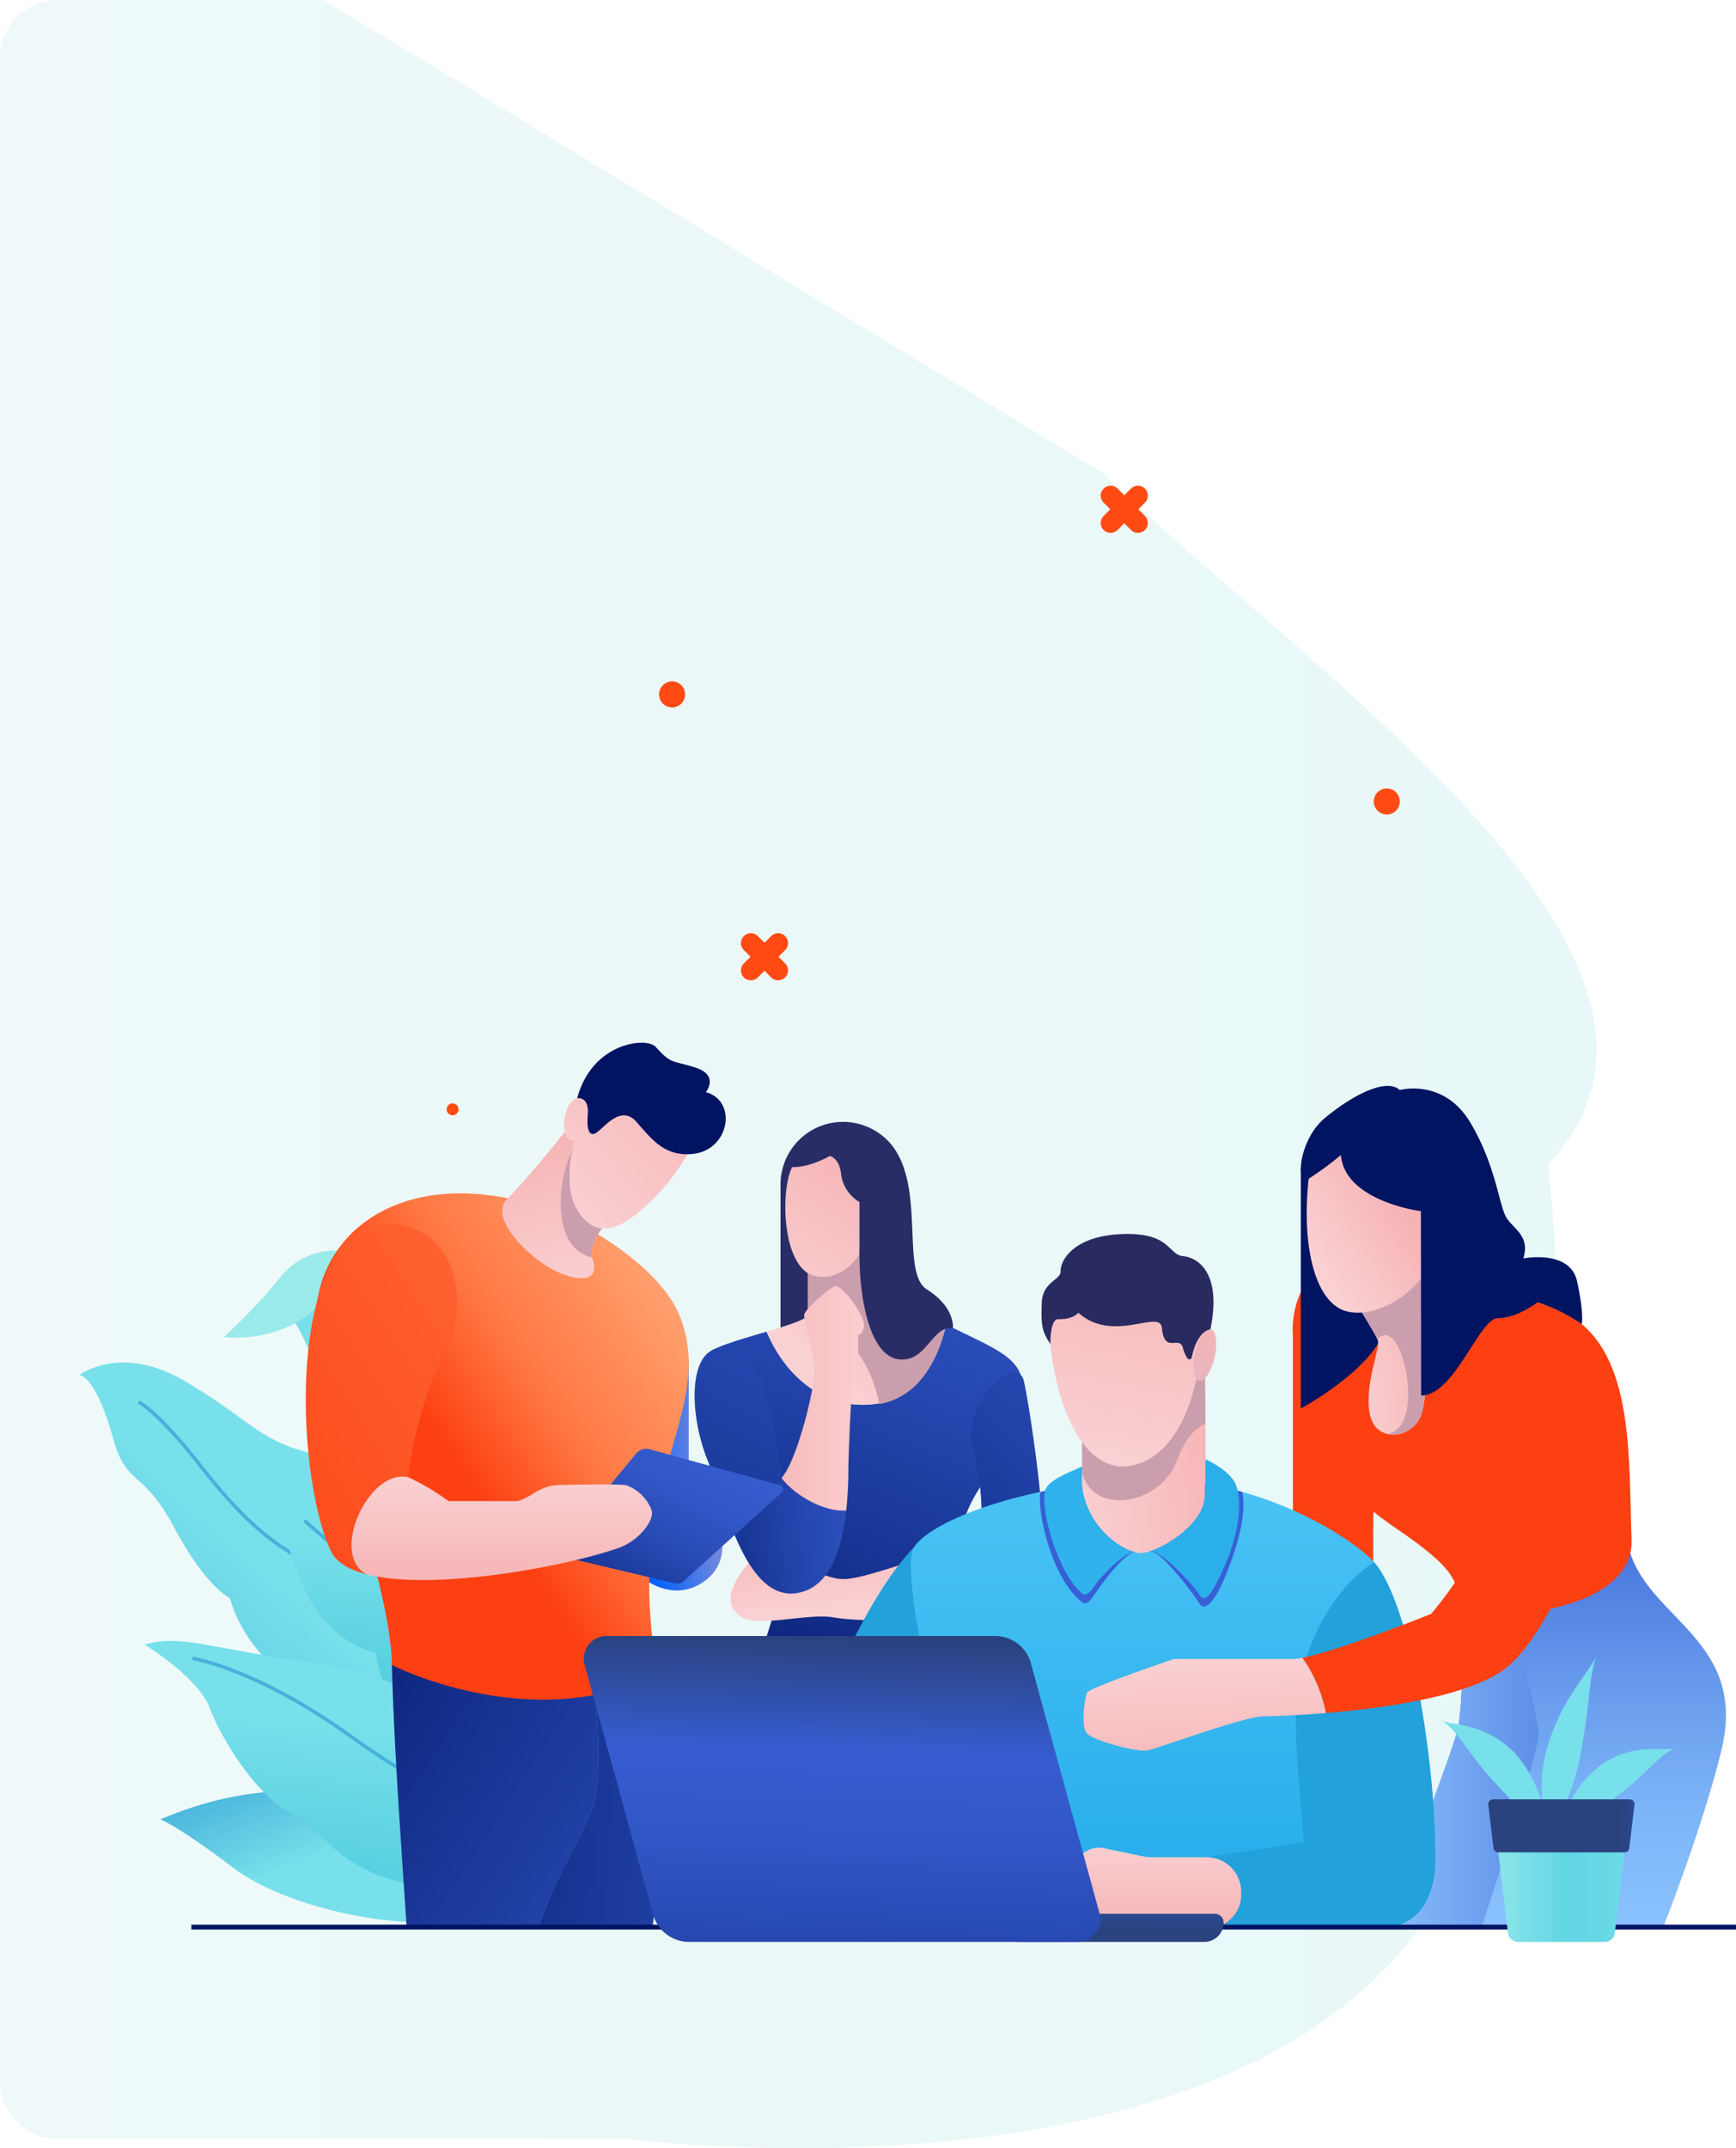 <svg xmlns="http://www.w3.org/2000/svg" xmlns:xlink="http://www.w3.org/1999/xlink" width="354.955" height="439.051" viewBox="0 0 354.955 439.051">
  <defs>
    <linearGradient id="linear-gradient" y1="0.5" x2="1" y2="0.5" gradientUnits="objectBoundingBox">
      <stop offset="0" stop-color="#e7f7f7"/>
      <stop offset="1" stop-color="#eff9f9"/>
    </linearGradient>
    <linearGradient id="linear-gradient-2" x1="-0.637" y1="0.7" x2="-0.292" y2="1.094" gradientUnits="objectBoundingBox">
      <stop offset="0" stop-color="#46b1dc"/>
      <stop offset="1" stop-color="#78e0ea"/>
    </linearGradient>
    <linearGradient id="linear-gradient-3" x1="-0.728" y1="0.777" x2="-0.151" y2="0.018" xlink:href="#linear-gradient-2"/>
    <linearGradient id="linear-gradient-4" x1="-1.989" y1="0.769" x2="-1.864" y2="0.04" gradientUnits="objectBoundingBox">
      <stop offset="0" stop-color="#46c7dc"/>
      <stop offset="1" stop-color="#78e0ea"/>
    </linearGradient>
    <linearGradient id="linear-gradient-5" x1="-2.024" y1="0.713" x2="-1.827" y2="0.226" gradientUnits="objectBoundingBox">
      <stop offset="0" stop-color="#54cee0"/>
      <stop offset="1" stop-color="#9aeaea"/>
    </linearGradient>
    <linearGradient id="linear-gradient-6" x1="-1.176" y1="0.809" x2="-1.136" y2="0.114" xlink:href="#linear-gradient-4"/>
    <linearGradient id="linear-gradient-7" x1="-0.773" y1="0.922" x2="-0.643" y2="0.127" xlink:href="#linear-gradient-4"/>
    <linearGradient id="linear-gradient-8" x1="0.725" y1="-0.581" x2="0.361" y2="1.043" gradientUnits="objectBoundingBox">
      <stop offset="0.08" stop-color="#385fd4"/>
      <stop offset="0.212" stop-color="#3257c8"/>
      <stop offset="0.446" stop-color="#2344ab"/>
      <stop offset="0.751" stop-color="#0c247b"/>
      <stop offset="0.898" stop-color="#001462"/>
    </linearGradient>
    <linearGradient id="linear-gradient-9" x1="0.82" y1="0.205" x2="0.293" y2="0.736" gradientUnits="objectBoundingBox">
      <stop offset="0" stop-color="#f6b3b5"/>
      <stop offset="1" stop-color="#fad1d3"/>
    </linearGradient>
    <linearGradient id="linear-gradient-10" x1="0.366" y1="-0.117" x2="0.567" y2="0.831" xlink:href="#linear-gradient-9"/>
    <linearGradient id="linear-gradient-11" x1="1.32" y1="-1.661" x2="-0.244" y2="2.59" gradientUnits="objectBoundingBox">
      <stop offset="0" stop-color="#385fd4"/>
      <stop offset="0.16" stop-color="#3257c8"/>
      <stop offset="0.443" stop-color="#2344ab"/>
      <stop offset="0.813" stop-color="#0c247b"/>
      <stop offset="0.991" stop-color="#001462"/>
    </linearGradient>
    <linearGradient id="linear-gradient-12" x1="0.024" y1="-1.963" x2="0.817" y2="2.263" xlink:href="#linear-gradient-11"/>
    <linearGradient id="linear-gradient-13" x1="0.78" y1="-0.114" x2="0.167" y2="1.33" xlink:href="#linear-gradient-9"/>
    <linearGradient id="linear-gradient-14" x1="1.058" y1="-1.914" x2="-0.051" y2="2.919" xlink:href="#linear-gradient-11"/>
    <linearGradient id="linear-gradient-15" x1="1.837" y1="0.278" x2="-1.16" y2="0.756" xlink:href="#linear-gradient-11"/>
    <linearGradient id="linear-gradient-16" x1="-0.374" y1="0.5" x2="1.105" y2="0.5" xlink:href="#linear-gradient-9"/>
    <linearGradient id="linear-gradient-17" x1="0.493" y1="1.236" x2="0.514" y2="-0.278" gradientUnits="objectBoundingBox">
      <stop offset="0" stop-color="#001462"/>
      <stop offset="0.069" stop-color="#071e71"/>
      <stop offset="0.252" stop-color="#183594"/>
      <stop offset="0.437" stop-color="#2647b0"/>
      <stop offset="0.623" stop-color="#3054c4"/>
      <stop offset="0.81" stop-color="#365cd0"/>
      <stop offset="1" stop-color="#385fd4"/>
    </linearGradient>
    <linearGradient id="linear-gradient-18" x1="1.773" y1="0.5" x2="-0.088" y2="0.5" gradientUnits="objectBoundingBox">
      <stop offset="0" stop-color="#385fd4"/>
      <stop offset="0.174" stop-color="#416ad8"/>
      <stop offset="0.48" stop-color="#5987e5"/>
      <stop offset="0.88" stop-color="#80b7f8"/>
      <stop offset="0.991" stop-color="#8cc6ff"/>
    </linearGradient>
    <linearGradient id="linear-gradient-19" x1="0.5" y1="-0.19" x2="0.5" y2="1.216" gradientUnits="objectBoundingBox">
      <stop offset="0" stop-color="#385fd4"/>
      <stop offset="0.17" stop-color="#4f7ce0"/>
      <stop offset="0.397" stop-color="#699ced"/>
      <stop offset="0.616" stop-color="#7cb3f7"/>
      <stop offset="0.822" stop-color="#88c1fd"/>
      <stop offset="1" stop-color="#8cc6ff"/>
    </linearGradient>
    <linearGradient id="linear-gradient-20" x1="1.087" y1="0.417" x2="-0.153" y2="0.767" gradientUnits="objectBoundingBox">
      <stop offset="0" stop-color="#f6b3b5"/>
      <stop offset="0.991" stop-color="#fad1d3"/>
    </linearGradient>
    <linearGradient id="linear-gradient-21" x1="0.561" y1="0.433" x2="0.105" y2="0.79" xlink:href="#linear-gradient-20"/>
    <linearGradient id="linear-gradient-22" x1="0.5" y1="-1.142" x2="0.5" y2="1.465" gradientUnits="objectBoundingBox">
      <stop offset="0" stop-color="#8cc6ff"/>
      <stop offset="0.174" stop-color="#63d4fd"/>
      <stop offset="1" stop-color="#15a1e5"/>
    </linearGradient>
    <linearGradient id="linear-gradient-23" x1="1.154" y1="0.34" x2="-0.141" y2="0.687" xlink:href="#linear-gradient-20"/>
    <linearGradient id="linear-gradient-24" x1="0.567" y1="-0.104" x2="0.42" y2="0.968" xlink:href="#linear-gradient-20"/>
    <linearGradient id="linear-gradient-25" x1="-3.555" y1="6.748" x2="0.835" y2="-0.016" gradientUnits="objectBoundingBox">
      <stop offset="0" stop-color="#8cc6ff"/>
      <stop offset="1" stop-color="#f6b3b5"/>
    </linearGradient>
    <linearGradient id="linear-gradient-26" x1="0.5" y1="1.073" x2="0.5" y2="-0.165" xlink:href="#linear-gradient-20"/>
    <linearGradient id="linear-gradient-27" x1="0.6" y1="1.4" x2="0.415" y2="-0.007" xlink:href="#linear-gradient-20"/>
    <linearGradient id="linear-gradient-28" x1="2.266" y1="0.145" x2="0.035" y2="0.647" gradientUnits="objectBoundingBox">
      <stop offset="0" stop-color="#8cc6ff"/>
      <stop offset="0.006" stop-color="#97c4f7"/>
      <stop offset="0.016" stop-color="#b4bee2"/>
      <stop offset="0.029" stop-color="#e4b6c1"/>
      <stop offset="0.033" stop-color="#f6b3b5"/>
      <stop offset="0.991" stop-color="#0060ff"/>
    </linearGradient>
    <linearGradient id="linear-gradient-29" x1="2.889" y1="0.358" x2="-0.099" y2="0.57" xlink:href="#linear-gradient-28"/>
    <linearGradient id="linear-gradient-30" x1="-2.302" y1="0.233" x2="4.871" y2="0.924" gradientUnits="objectBoundingBox">
      <stop offset="0.105" stop-color="#001462"/>
      <stop offset="0.297" stop-color="#132e89"/>
      <stop offset="0.49" stop-color="#2343aa"/>
      <stop offset="0.675" stop-color="#2e52c1"/>
      <stop offset="0.849" stop-color="#355bcf"/>
      <stop offset="1" stop-color="#385fd4"/>
    </linearGradient>
    <linearGradient id="linear-gradient-31" x1="-2.16" y1="0.268" x2="5.982" y2="0.959" xlink:href="#linear-gradient-30"/>
    <linearGradient id="linear-gradient-32" x1="-0.999" y1="-0.736" x2="2.936" y2="2.477" xlink:href="#linear-gradient-30"/>
    <linearGradient id="linear-gradient-33" x1="1.493" y1="-0.435" x2="0.155" y2="0.849" gradientUnits="objectBoundingBox">
      <stop offset="0" stop-color="#f6b3b5"/>
      <stop offset="0.088" stop-color="#eaafb8"/>
      <stop offset="0.243" stop-color="#cda5c1"/>
      <stop offset="0.448" stop-color="#ffa473"/>
      <stop offset="0.655" stop-color="#ff7843"/>
      <stop offset="0.788" stop-color="#fd4012"/>
      <stop offset="0.926" stop-color="#fd4012"/>
      <stop offset="1" stop-color="#fd4012"/>
    </linearGradient>
    <linearGradient id="linear-gradient-34" x1="0.414" y1="0.064" x2="0.577" y2="1.038" xlink:href="#linear-gradient-9"/>
    <linearGradient id="linear-gradient-35" x1="1.006" y1="-0.155" x2="-0.018" y2="0.867" xlink:href="#linear-gradient-9"/>
    <linearGradient id="linear-gradient-36" x1="2.22" y1="-2.095" x2="-0.329" y2="1.451" gradientUnits="objectBoundingBox">
      <stop offset="0" stop-color="#f6b3b5"/>
      <stop offset="0.088" stop-color="#ff8653"/>
      <stop offset="1" stop-color="#fd4012"/>
    </linearGradient>
    <linearGradient id="linear-gradient-37" x1="-0.163" y1="1.197" x2="1.109" y2="-0.229" gradientUnits="objectBoundingBox">
      <stop offset="0" stop-color="#001462"/>
      <stop offset="0.118" stop-color="#0e277f"/>
      <stop offset="0.267" stop-color="#1d3b9e"/>
      <stop offset="0.424" stop-color="#294bb5"/>
      <stop offset="0.591" stop-color="#3156c6"/>
      <stop offset="0.773" stop-color="#365cd0"/>
      <stop offset="1" stop-color="#385fd4"/>
    </linearGradient>
    <linearGradient id="linear-gradient-38" x1="0.5" y1="0.963" x2="0.5" y2="0.053" xlink:href="#linear-gradient-9"/>
    <linearGradient id="linear-gradient-39" x1="0.49" y1="0.576" x2="0.645" y2="-2.904" gradientUnits="objectBoundingBox">
      <stop offset="0" stop-color="#2a427e"/>
      <stop offset="0.773" stop-color="#2d5fdd"/>
      <stop offset="1" stop-color="#385fd4"/>
    </linearGradient>
    <linearGradient id="linear-gradient-40" x1="-13.998" y1="0.933" x2="-13.92" y2="-0.689" gradientUnits="objectBoundingBox">
      <stop offset="0" stop-color="#001462"/>
      <stop offset="0.118" stop-color="#0e277f"/>
      <stop offset="0.267" stop-color="#1d3b9e"/>
      <stop offset="0.325" stop-color="#2241a6"/>
      <stop offset="0.379" stop-color="#2646ae"/>
      <stop offset="0.424" stop-color="#294bb5"/>
      <stop offset="0.591" stop-color="#3156c6"/>
      <stop offset="0.773" stop-color="#365cd0"/>
      <stop offset="1" stop-color="#2a427e"/>
    </linearGradient>
    <linearGradient id="linear-gradient-41" x1="1.778" y1="0.5" x2="-0.958" y2="0.5" gradientUnits="objectBoundingBox">
      <stop offset="0" stop-color="#47c8dc"/>
      <stop offset="0.089" stop-color="#78e0ea"/>
      <stop offset="0.245" stop-color="#70dce8"/>
      <stop offset="0.451" stop-color="#61d5e4"/>
      <stop offset="0.699" stop-color="#9aeaea"/>
      <stop offset="0.979" stop-color="#78e0ea"/>
      <stop offset="1" stop-color="#78e0ea"/>
    </linearGradient>
    <linearGradient id="linear-gradient-42" x1="2.139" y1="0.5" x2="-0.597" y2="0.5" gradientUnits="objectBoundingBox">
      <stop offset="0" stop-color="#2a427e"/>
      <stop offset="0.089" stop-color="#2a427e"/>
      <stop offset="0.245" stop-color="#286df2"/>
      <stop offset="0.451" stop-color="#2a427e"/>
      <stop offset="0.699" stop-color="#2a427e"/>
      <stop offset="0.979" stop-color="#2a427e"/>
      <stop offset="1" stop-color="#89e4e9"/>
    </linearGradient>
  </defs>
  <g id="Group_9685" data-name="Group 9685" transform="translate(-127 -112.656)">
    <g id="Group_9684" data-name="Group 9684">
      <g id="Group_9683" data-name="Group 9683">
        <path id="Path_9001" data-name="Path 9001" d="M326.436,13.8V427.174a11.775,11.775,0,0,1-11.667,11.877H260.231L100.979,342.4C59.707,301.935-29.812,243.03,9.948,201.016c0,0-14.476-113.917,32.624-163.689s155.776-35.4,155.776-35.4H314.769A11.782,11.782,0,0,1,326.436,13.8Z" transform="translate(453.436 551.707) rotate(-180)" fill="url(#linear-gradient)"/>
        <path id="Path_13" data-name="Path 13" d="M469.58,353.983s-13.359-2.761-32.233,5.31c0,0,3.608,1.324,14.914,9.922s40.772,15.937,61.219,7.4V356.648Z" transform="translate(-277.545 125.206)" fill="url(#linear-gradient-2)"/>
        <path id="Path_14" data-name="Path 14" d="M467.367,339.324s-11.186-6.614-14.552-18.521c0,0-4.932-2.286-11.306-14.313s-9.794-8.438-12.509-18.162c-3.728-13.35-6.975-13.109-6.975-13.109s8.419-6.5,21.528,1.2,15.171,12.116,25.5,14.673a42.194,42.194,0,0,1,19.6,10.7v45.9Z" transform="translate(-278.821 118.474)" fill="url(#linear-gradient-3)"/>
        <path id="Path_15" data-name="Path 15" d="M489.656,328.257a.361.361,0,0,0,.266-.6c-.079-.087-7.988-8.649-16.833-12.713-8.783-4.036-15.128-6.951-26.928-22.025-8.5-10.864-12.349-12.887-12.509-12.969a.361.361,0,0,0-.327.643c.039.02,3.9,2.082,12.269,12.77,11.907,15.211,18.319,18.157,27.195,22.236,8.711,4,16.525,12.459,16.6,12.545A.362.362,0,0,0,489.656,328.257Z" transform="translate(-277.896 119.078)" fill="#46b1dc"/>
        <path id="Path_16" data-name="Path 16" d="M476.484,307.866a48.234,48.234,0,0,1-1.985-15.155,16.838,16.838,0,0,1-7.225-13.77c-.172-9.5-8.11-17.982-8.11-17.982s3.608-11.632,17.32-8.7,8.81,11.95,16.041,18.625,11.563,12.268,14.268,29.767C506.793,300.65,511.664,336.912,476.484,307.866Z" transform="translate(-275.729 116.737)" fill="url(#linear-gradient-4)"/>
        <path id="Path_17" data-name="Path 17" d="M481.72,253.688s-3.246-3.531-11.184,6.933-21.2,8.569-21.2,8.569a117.909,117.909,0,0,0,11.456-12.113C466.3,250.29,474.051,250.456,481.72,253.688Z" transform="translate(-276.547 116.715)" fill="url(#linear-gradient-5)"/>
        <path id="Path_18" data-name="Path 18" d="M498.481,313.827a.361.361,0,0,0,.361-.346c.007-.183.118-4.556-5.879-10.553-5.9-5.9-7.473-11.35-10.618-22.216a52.607,52.607,0,0,0-9.391-18.061.36.36,0,1,0-.544.473,51.891,51.891,0,0,1,9.241,17.788c3.178,10.985,4.774,16.5,10.8,22.526,5.747,5.747,5.669,9.972,5.668,10.014a.362.362,0,0,0,.348.374Z" transform="translate(-274.634 117.631)" fill="#46b1dc"/>
        <path id="Path_19" data-name="Path 19" d="M509.373,322.9s-3.428-9.742-11.006-12.449c0,0-7.4-11.546-18.763-10.463a54.059,54.059,0,0,0-31.932-5.052s13.17,6.676,15.876,16.057,8.48,17.139,16.958,19.124c0,0,3.068,17.86,11.727,23.814h21.829Z" transform="translate(-276.686 120.281)" fill="url(#linear-gradient-6)"/>
        <path id="Path_20" data-name="Path 20" d="M503.887,344.191a.355.355,0,0,0,.105-.016.36.36,0,0,0,.24-.45c-3.809-12.547-12.023-23.157-22.538-29.11a94.369,94.369,0,0,1-16.646-12.18.361.361,0,0,0-.5.521,95.078,95.078,0,0,0,16.79,12.287c10.355,5.861,18.448,16.319,22.2,28.691A.36.36,0,0,0,503.887,344.191Z" transform="translate(-275.29 120.945)" fill="#46b1dc"/>
        <path id="Path_21" data-name="Path 21" d="M502.9,348.843s-8.48-15.695-32.293-18.943-28.505-6.133-36.262-3.969c0,0,11,6.675,13.35,12.989s11.006,20.928,20.026,22.913a32.489,32.489,0,0,0,26.865,13.46s6.691,6.566,30.685,3.5V351.55Z" transform="translate(-277.795 122.846)" fill="url(#linear-gradient-7)"/>
        <path id="Path_22" data-name="Path 22" d="M514.424,371.684a.36.36,0,0,0,.272-.6c-5.217-5.977-11.6-9.823-19.689-14.691-5.588-3.365-11.921-7.178-19.522-12.607-18.8-13.426-31.6-15.559-31.726-15.578a.369.369,0,0,0-.413.3.362.362,0,0,0,.3.413c.126.019,12.778,2.138,31.417,15.452,7.624,5.445,13.97,9.267,19.571,12.638,8.344,5.024,14.374,8.655,19.517,14.548A.358.358,0,0,0,514.424,371.684Z" transform="translate(-277.046 123.098)" fill="#46b1dc"/>
        <path id="Path_8" data-name="Path 8" d="M312.46,372.608c1.777,7.506,4.389,15.932,7.1,23.881h44.972c1.013-3.268,2.021-6.779,2.978-10.505,5.526-21.518-.29-40.13-5.525-48.563s-9.742-18.466-1.758-30.765,8.737-21.869,8.737-21.869c-1.163-4.652-4.8-6.252-14.239-10.758,0,0-.563-.187-1.439-.484-2,8.121-6.219,14.578-13.693,15.894-9.739,1.716-18.53-4.225-22.976-14.654-4.288,1.266-9.062,2.615-11.337,3.9,0,0,11.922,25.881,14.2,40.515S307.024,349.635,312.46,372.608Z" transform="translate(-32.88 110.036)" fill="url(#linear-gradient-8)"/>
        <path id="Path_9" data-name="Path 9" d="M338.723,290.709c7.474-1.316,11.694-7.773,13.693-15.894-3.128-1.058-10.485-3.584-12.53-4.607-2.617-1.309-1.89-11.922-1.89-11.922l-13.82,3.943v10.306c0,.966-3.948,2.2-8.43,3.521C320.193,286.485,328.983,292.424,338.723,290.709Z" transform="translate(-32.009 108.766)" fill="url(#linear-gradient-9)"/>
        <path id="Path_10" data-name="Path 10" d="M337.348,258.444l-13.819,3.944v8.758a28.173,28.173,0,0,1,14.617,19.706c7.428-1.345,11.629-7.785,13.622-15.879-3.128-1.058-10.485-3.584-12.53-4.607C336.621,269.058,337.348,258.444,337.348,258.444Z" transform="translate(-31.361 108.779)" fill="#cb9eae"/>
        <path id="Path_11" data-name="Path 11" d="M347.086,317.8c-6.167,1.886-11.987,3.959-15.067,3.959-6.107,0-15.122-8.578-19.386-3.333s-4.9,8.714-1.559,11.039,13.965-.872,19.054.145c2.27.455,10.018.849,18.247.723C349.077,327.061,348.975,321.082,347.086,317.8Z" transform="translate(-32.575 113.63)" fill="url(#linear-gradient-10)"/>
        <path id="Path_12" data-name="Path 12" d="M365.12,284.048c-1.433-5.734-13.232,4.8-10.323,14.394,2.494,8.229,1.587,19.286,1.587,19.286l11.551,11.685C371.859,324.614,366.283,288.7,365.12,284.048Z" transform="translate(-28.797 110.774)" fill="url(#linear-gradient-11)"/>
        <path id="Path_13-2" data-name="Path 13" d="M361.075,315.075c-4.466-.653-10.862,1.02-16.92,2.874,1.889,3.282,1.991,9.262,1.29,12.533,10.21-.157,21.163-1.119,23.336-3.775C368.781,326.707,374.015,316.964,361.075,315.075Z" transform="translate(-29.644 113.48)" fill="url(#linear-gradient-12)"/>
        <path id="Path_14-2" data-name="Path 14" d="M320.691,243.808c-2.425,4.718-2.156,20.755,4.582,22.238,5.886,1.294,9.165-4.448,9.165-4.448V250.961a7.779,7.779,0,0,1-3.774-5.805c-.363-3.259-2.291-3.6-2.291-3.6S324.33,243.944,320.691,243.808Z" transform="translate(-31.713 107.373)" fill="url(#linear-gradient-13)"/>
        <path id="Path_15-2" data-name="Path 15" d="M311.639,318.862c-3.042-6.126-5.063-13.848-6.845-18.207-3.361-8.224-3.908-19.691.745-22.308,8.578-4.394,12.214,10.713,12.794,15.1s1.745,14.632,4.944,18.3Z" transform="translate(-33.139 110.37)" fill="url(#linear-gradient-14)"/>
        <path id="Path_16-2" data-name="Path 16" d="M348.305,269.353c-5.815-3.634.666-23.681-9.085-31.393a12.791,12.791,0,0,0-20.835,10.417V277.12c3.175-.992,5.572-1.905,5.572-2.658v-8.443c-5.352-3.407-5.463-17.257-3.19-21.677,3.639.135,7.682-2.257,7.682-2.257s1.928.346,2.291,3.6a7.779,7.779,0,0,0,3.774,5.805v10.637c0,9.987,2.4,20.909,8.1,21.514s6.662-6.9,11.023-6.42C353.635,277.226,354.119,272.986,348.305,269.353Z" transform="translate(-31.789 106.839)" fill="#2a2d65"/>
        <path id="Path_17-2" data-name="Path 17" d="M319.227,302.308c-3.176,4.342-8.15,8.135-8.316,14.5,2.7,5.434,6.2,9.608,11.057,9.062,7.154-.806,9.628-9.223,10.474-16.927C327.664,309.308,321.578,305.526,319.227,302.308Z" transform="translate(-32.411 112.43)" fill="url(#linear-gradient-15)"/>
        <path id="Path_18-2" data-name="Path 18" d="M329.388,266.14c-1.364.621-6.2,4.836-6.2,5.89s2.17,8.99,2.17,11.408-2.216,12.953-5.126,19.187a16.237,16.237,0,0,1-1.644,2.7c2.351,3.218,8.437,7,13.214,6.633a84.085,84.085,0,0,0,.431-9.1s.489-17.623,1.288-18.875c.729-1.144.724-3.029.724-4.635v-3.266s1.11-.07,1.174-1.979c0-.056,0-.115,0-.176C335.422,271.845,330.752,265.521,329.388,266.14Z" transform="translate(-31.772 109.416)" fill="url(#linear-gradient-16)"/>
        <path id="Path_19-2" data-name="Path 19" d="M436.6,273.335v51.441s17.168.523,16.644,0,0-23.9,0-23.9Z" transform="translate(-45.244 110.019)" fill="#fd4012"/>
        <path id="Path_20-2" data-name="Path 20" d="M468.9,326.141c1.419,9.628.531,20.6,0,24.743s-12.739,41.189-12.739,41.189h29.761l8.195-39.245-10.876-29.981Z" transform="translate(-43.616 114.14)" fill="url(#linear-gradient-17)"/>
        <path id="Path_21-2" data-name="Path 21" d="M469.084,326.141c1.419,9.628.531,20.6,0,24.743s-15.173,41.5-15.173,41.5h32.195l8.195-39.557-10.876-29.981Z" transform="translate(-43.803 114.14)" fill="url(#linear-gradient-18)"/>
        <path id="Path_22-2" data-name="Path 22" d="M502.629,316.464c4.384,13.742,24.031,18.185,18.61,40.381-3.911,16.022-11.893,36.072-11.893,36.072H472.2s11.649-34.93,11.649-39.557-7.314-28.4-7.314-28.4Z" transform="translate(-42.281 113.608)" fill="url(#linear-gradient-19)"/>
        <path id="Path_23" data-name="Path 23" d="M442.608,262.593c-4.384,2.09-8.389,11.4-4.384,20.132s4.575,7.175,6.093,14.033.923,10.657,13.471,19.2,12.169,10.826,12.739,15.195,35.9,3.419,35.326-12.915.331-35.2-10.186-44.092S442.608,262.593,442.608,262.593Z" transform="translate(-45.246 109.125)" fill="#fd4012"/>
        <path id="Path_24" data-name="Path 24" d="M438.1,243.922V292.95s17.8-9.551,17.642-18.9-8.048-30.132-8.048-30.132Z" transform="translate(-45.12 107.57)" fill="#001462"/>
        <path id="Path_25" data-name="Path 25" d="M449.638,271.873s2.37,3.837,3.174,5.486-2.763,8.94-1.587,15.189,8.908,5.184,10.635,0c.521-1.562,1.9-12.649,1.9-12.649V261.564Z" transform="translate(-44.159 109.039)" fill="url(#linear-gradient-20)"/>
        <path id="Path_26" data-name="Path 26" d="M452.812,277.359c5-5.6,10.179,18.125,1.98,19.328.019.005.04.007.06.012l1.174.13a6.267,6.267,0,0,0,5.834-4.281c.521-1.562,1.9-12.649,1.9-12.649V261.564l-14.126,10.309S452.008,275.71,452.812,277.359Z" transform="translate(-44.159 109.039)" fill="#cb9eae"/>
        <path id="Path_27" data-name="Path 27" d="M440.082,243.663c-2.433,15.084.243,28.988,7.516,30.636s17.7-6.308,17.7-13.325,7.031-25.3-.969-29.475S441.632,234.051,440.082,243.663Z" transform="translate(-45.027 106.431)" fill="url(#linear-gradient-21)"/>
        <path id="Path_28" data-name="Path 28" d="M446.288,242.448A63.987,63.987,0,0,1,439.7,247.3c-2.786,1.656-2.1-7.908,3.293-12.4s12.474-8.32,15.343-5.739c0,0,8.99-2.486,14.441,6.694s5.834,17.405,7.556,19.7,4.591,3.731,3.252,8.033c0,0,9.563-1.912,11,4.687s.957,8.732.957,8.732a34.221,34.221,0,0,0-9.068-4.459s-4.105,3.233-8.027,3.233S469.586,291.6,462.7,291.6l-.057-37.673S447.088,251.94,446.288,242.448Z" transform="translate(-45.12 106.271)" fill="#001462"/>
        <path id="Path_29" data-name="Path 29" d="M367.674,315.349c-18.069,18.815-33.633,76.208-33.633,76.208h25.94l16.213-38.1Z" transform="translate(-53.781 113.515)" fill="#22a1db"/>
        <path id="Path_30" data-name="Path 30" d="M459.247,319.525c-3.78-4.3-23.916-18.43-49.589-16.894-22.637,1.355-40.947,8.347-44.517,13.786-2.611,3.978,3.108,30.83,7.087,41.521a93.762,93.762,0,0,1,5.718,31.824s64.021-.374,64.394,0,7.956-23.62,8.951-35.554S450.048,329.1,459.247,319.525Z" transform="translate(-51.247 112.447)" fill="url(#linear-gradient-22)"/>
        <path id="Path_31" data-name="Path 31" d="M421.913,282.055s.32,19.9,0,25.836-9.526,11.285-12.94,11.434-10.988-4.9-12.177-13.364V287.994Z" transform="translate(-48.557 110.744)" fill="url(#linear-gradient-23)"/>
        <path id="Path_32" data-name="Path 32" d="M422.033,292.865c-.039-5.766-.12-10.81-.12-10.81L396.8,287.994v14.733c2.093,9.209,15.983,6.691,19.29-2.035C417.981,295.69,419.6,294.2,422.033,292.865Z" transform="translate(-48.557 110.744)" fill="#cb9eae"/>
        <path id="Path_33" data-name="Path 33" d="M390.652,276.279c.944,14.578,6.885,28.691,16.3,27.2,11.677-1.846,15.223-19.555,14.761-29.207s-5.961-15.685-14.333-15.693C399.416,258.573,389.854,263.937,390.652,276.279Z" transform="translate(-49.073 108.79)" fill="url(#linear-gradient-24)"/>
        <path id="Path_34" data-name="Path 34" d="M422.189,279.832c-.624,2.907-2.039,5.112-3.159,4.925s-1.521-2.7-.9-5.6,2.039-5.112,3.159-4.926S422.814,276.926,422.189,279.832Z" transform="translate(-46.806 110.092)" fill="url(#linear-gradient-25)"/>
        <path id="Path_35" data-name="Path 35" d="M390.963,278.752c-1.779-2.721-1.9-3.791-1.771-8.313s3.945-4.68,3.865-6.611,2.384-7.123,12.45-7.542,9.46,4.2,12.577,4.5,7.95,3.5,5.6,14.942c0,0-2.736.262-3.814,5.792a.5.5,0,0,1-.877.167,7.276,7.276,0,0,1-.923-2.12c-.751-2.764-3.763,1.39-4.309-4.122-.39-3.928-9.973,3.28-17.083-3.092,0,0-1.056,1.406-4.085,1.316C390.83,273.616,390.963,278.752,390.963,278.752Z" transform="translate(-49.194 108.597)" fill="#292a60"/>
        <path id="Path_36" data-name="Path 36" d="M397.452,327.564s.829,1.059,2.377-1.3,6.842-9.54,8.678-8.832l-.009-.012c-3.724-.775-9.976-5.614-11.046-13.245v-.618c-2.962.413-5.8.916-8.5,1.487C388.208,309.257,391.37,322.9,397.452,327.564Z" transform="translate(-49.219 112.534)" fill="#385fd4"/>
        <path id="Path_37" data-name="Path 37" d="M420.848,306.116c-.277,5.166-7.275,9.88-11.34,11.119h0c1.92-.746,8.975,8.535,10.2,10.58s3.469-.724,5.7-6.429c1.623-4.142,4.13-11.281,3.079-16.321a72.255,72.255,0,0,0-7.548-1.681C420.917,304.457,420.887,305.394,420.848,306.116Z" transform="translate(-47.499 112.52)" fill="#385fd4"/>
        <path id="Path_38" data-name="Path 38" d="M397.389,304.456v-4.325c-3.753,1.649-7.231,3.042-7.613,5.19-.751,4.209,2.628,16.442,7.613,20.762,0,0,.829,1.059,2.378-1.3s6.842-7.774,8.678-7.066l-.009-.012C404.711,316.928,398.46,312.087,397.389,304.456Z" transform="translate(-49.15 112.249)" fill="#30b2ed"/>
        <path id="Path_39" data-name="Path 39" d="M427.128,303.836c-1.039-2.351-4.409-4.259-6.133-5.076-.009,3.194-.048,6.041-.14,7.741-.277,5.166-7.275,9.88-11.34,11.119h0c1.921-.746,8.976,6.768,10.2,8.813s2.734-.338,5.216-5.942C427.454,314.788,428.823,307.67,427.128,303.836Z" transform="translate(-47.499 112.134)" fill="#2aafeb"/>
        <path id="Path_40" data-name="Path 40" d="M465.63,376.527c0-16.5-4.806-49.566-12.431-58.31,0,0-11.935,6.384-15.71,26.616-1.128,6.044.793,23.317,1.29,30.61Z" transform="translate(-45.199 113.754)" fill="#22a1db"/>
        <path id="Path_41" data-name="Path 41" d="M420.5,388.936h36.215c5.364,0,11.133-4.379,10.323-16.243s-20.222-10.2-26.851-1.083l-19.953,3.047Z" transform="translate(-46.607 117.588)" fill="#22a1db"/>
        <path id="Path_42" data-name="Path 42" d="M405.339,387.565l1.713-1.606,5.209,1.847a8.428,8.428,0,0,0,2.816.484h10.337a6.845,6.845,0,0,0,5.052-6.821,7.059,7.059,0,0,0-6.976-7.458H412.156a8.274,8.274,0,0,1-1.69-.174l-8.06-1.684a4.971,4.971,0,0,0-3.487.555l-4.568,2.625a11.544,11.544,0,0,0-2.417,1.852l-8.289,8.307a1.64,1.64,0,0,0,1.161,2.8h18.7A2.677,2.677,0,0,0,405.339,387.565Z" transform="translate(-49.692 118.235)" fill="url(#linear-gradient-26)"/>
        <path id="Path_43" data-name="Path 43" d="M496.783,275.247c-7.764-4.487-21.369,8.275-18.442,23.36s-13.64,33.8-13.64,33.8-18.777,7.539-26.314,8.968a29.169,29.169,0,0,1,4.805,11.291c12.331-1.015,30.024-3.523,37.174-9.482,10.808-9.006,22.288-42.216,22.29-52.768C502.66,278.141,496.783,275.247,496.783,275.247Z" transform="translate(-45.096 110.102)" fill="#fd4012"/>
        <path id="Path_44" data-name="Path 44" d="M439.861,336.459H415.584s-17.336,5.872-17.786,6.876-1.352,6.975,0,8.38,10.132,3.881,12.382,3.431,19.813-6.979,23.866-6.979c1.371,0,6.279-.13,12.583-.65a29.17,29.17,0,0,0-4.805-11.291A11.175,11.175,0,0,1,439.861,336.459Z" transform="translate(-48.534 115.253)" fill="url(#linear-gradient-27)"/>
        <path id="Path_45" data-name="Path 45" d="M292.952,322.551s6.083,4.814,12.3,0,1.936-13.032,1.936-13.032l-14.24,7.586Z" transform="translate(-33.906 113.03)" fill="url(#linear-gradient-28)"/>
        <path id="Path_46" data-name="Path 46" d="M301.953,279.915v35.99h-11.7v-34.02Z" transform="translate(-34.131 110.566)" fill="url(#linear-gradient-29)"/>
        <path id="Path_47" data-name="Path 47" d="M284.332,364.4c-1.127,6.005-7.526,14.441-11.6,26.619h23.258c2.23-14.631,4.245-34.269,1.065-51.725h-13.41C284.886,345.175,285.392,358.747,284.332,364.4Z" transform="translate(-35.589 115.508)" fill="url(#linear-gradient-30)"/>
        <path id="Path_48" data-name="Path 48" d="M262.85,363.1s2.692,13.068,4.531,27.922h6.177c4.071-12.179,10.471-20.614,11.6-26.619,1.059-5.65.553-19.222-.685-25.105H263.4Z" transform="translate(-36.411 115.508)" fill="url(#linear-gradient-31)"/>
        <path id="Path_49" data-name="Path 49" d="M285.955,339.435a12.665,12.665,0,0,0-.511-1.86H245.015c.557,19.459,2.091,38.824,3.011,53.584h27.016c4.071-12.179,10.471-20.614,11.6-26.619C287.7,358.89,287.193,345.318,285.955,339.435Z" transform="translate(-37.896 115.365)" fill="url(#linear-gradient-32)"/>
        <path id="Path_50" data-name="Path 50" d="M273.754,250.494c-23.913-6.417-40.066,4.259-42.717,19.591-2.422,14,15.161,57.363,15.161,74.9,0,0,28.345,14.612,54.35,1.86,0,0-3.9-18.6,0-35.068s9.087-25.908,4.682-37.724C301.381,263.727,284.938,253.494,273.754,250.494Z" transform="translate(-39.079 107.959)" fill="url(#linear-gradient-33)"/>
        <path id="Path_51" data-name="Path 51" d="M279.775,235.734s-9.026,11.351-12.834,14.969,3.219,11.02,8.551,14.161c3.522,2.076,10.947,4.379,8.758-2.095,0,0-1.238-3.617,4.76-8.758C289.009,254.012,282.345,234.116,279.775,235.734Z" transform="translate(-36.161 106.881)" fill="url(#linear-gradient-34)"/>
        <path id="Path_52" data-name="Path 52" d="M288.091,253.722a131.823,131.823,0,0,0-5.873-14.6l-2.94,1.388c-3.426,7.027-4.04,20.267,4.054,21.968C283.331,262.48,282.093,258.863,288.091,253.722Z" transform="translate(-35.243 107.171)" fill="#cb9eae"/>
        <path id="Path_53" data-name="Path 53" d="M282.363,234.468c.764-4.329-3.1-4.653-4.317-1.041-1.387,4.128.141,6.988,1.729,6.036,0,0-3.082,9.321.8,14.935s8.834,3.457,15.026-2.642c5.324-5.243,8.79-11.649,9.329-14.117,1.4-6.44-5.283-11.648-11.558-11.31C285.692,226.741,282.363,234.468,282.363,234.468Z" transform="translate(-35.192 106.104)" fill="url(#linear-gradient-35)"/>
        <path id="Path_54" data-name="Path 54" d="M282.156,234.978c-.242,2.549.176,4.522,1.675,3.655s5.048-6,8.282-2.288,5.857,7.158,11.6,6.548c7.415-.79,9.135-10.826,2.6-12.622,0,0,2.84-3.449-2.209-5.049-4.622-1.466-4.807-.558-8.042-4.186-1.862-2.09-13.022-.975-16.065,10.49C280,231.527,282.533,231.007,282.156,234.978Z" transform="translate(-34.984 105.594)" fill="#001462"/>
        <path id="Path_55" data-name="Path 55" d="M249.752,306.146c.237-4.986,3.322-17.924,7.673-26.189s2.215-18.895-3.7-23.055c-5.873-4.134-14.107-3.4-18.007,2.356-10.488,15.479-7.442,50.282-1.787,62.027,1.123,2.332,3.83,3.848,7.5,4.758C233.474,322.406,241.457,304.251,249.752,306.146Z" transform="translate(-39.249 108.433)" fill="url(#linear-gradient-36)"/>
        <path id="Path_56" data-name="Path 56" d="M276.633,316.786l15.711-19.01a2.7,2.7,0,0,1,2.8-.884l26.653,7.345a.863.863,0,0,1,.35,1.473l-20.16,18.2a1.75,1.75,0,0,1-1.575.4l-23.083-5.458A1.285,1.285,0,0,1,276.633,316.786Z" transform="translate(-35.289 111.971)" fill="url(#linear-gradient-37)"/>
        <path id="Path_57" data-name="Path 57" d="M298.725,308.827a8.792,8.792,0,0,0-5.046-5c-1.106-.315-9.327-.172-13.743-.07a9.495,9.495,0,0,0-4.844,1.445c-1.391.874-3.125,1.841-3.986,1.841H257.223a48.438,48.438,0,0,0-8.192-4.868c-8.294-1.9-16.278,16.259-8.316,19.9,13.387,3.32,39.81-1.526,50.917-5.322a12.159,12.159,0,0,0,6.121-4.515C298.543,311.087,299.08,309.842,298.725,308.827Z" transform="translate(-38.527 112.407)" fill="url(#linear-gradient-38)"/>
        <line id="Line_1" data-name="Line 1" x2="315.827" transform="translate(166.128 506.515)" fill="none" stroke="#001462" stroke-miterlimit="10" stroke-width="1"/>
        <path id="Path_58" data-name="Path 58" d="M381.167,390.27h38.038a3.949,3.949,0,0,0,3.949-3.949h0a1.8,1.8,0,0,0-1.8-1.8H381.167a1.8,1.8,0,0,0-1.8,1.8v2.148A1.8,1.8,0,0,0,381.167,390.27Z" transform="translate(-45.957 119.273)" fill="url(#linear-gradient-39)"/>
        <path id="Path_59" data-name="Path 59" d="M320.534,394.632h79.451a4.642,4.642,0,0,0,4.477-5.872l-14.024-51.05a7.612,7.612,0,0,0-7.34-5.6H303.646a4.644,4.644,0,0,0-4.477,5.873l14.024,51.049A7.615,7.615,0,0,0,320.534,394.632Z" transform="translate(-52.646 114.911)" fill="url(#linear-gradient-40)"/>
        <path id="Path_60" data-name="Path 60" d="M535.91,353.343c-1.2.326-2.86,1.653-4.692,3.414a72.486,72.486,0,0,1-6.4,5.715c-1.538,1.187-3.06,2.263-4.527,3.31-1.434,1.071-2.86,2.07-4.09,3.094-2.507,2-4.42,3.982-5.078,5.467.659-1.47.939-4.2,2.189-7.5a24.232,24.232,0,0,1,2.656-5.164,21.7,21.7,0,0,1,4.589-4.843,17.506,17.506,0,0,1,9.291-3.332C532.608,353.27,534.72,353.67,535.91,353.343Z" transform="translate(-66.388 116.678)" fill="#78e0ea"/>
        <path id="Path_61" data-name="Path 61" d="M510.33,374.694c.117-1.48-.607-3.855-1.085-6.988a29.8,29.8,0,0,1,.2-11.264,41.605,41.605,0,0,1,5.622-12.981c2.163-3.427,4.208-5.907,4.99-7.68-.784,1.778-1.208,4.969-1.662,8.871a124.342,124.342,0,0,1-2.058,13.354,53.3,53.3,0,0,1-3.584,10.15C511.488,370.964,510.446,373.211,510.33,374.694Z" transform="translate(-66.581 115.216)" fill="#78e0ea"/>
        <path id="Path_62" data-name="Path 62" d="M489.831,348.082c1.19.554,3.47.564,6.293,1.409a19.113,19.113,0,0,1,8.958,5.435,24.543,24.543,0,0,1,5.678,11.806c.715,3.685.51,6.592.872,8.268-.36-1.7-1.9-4.176-4.086-6.8-2.161-2.664-4.952-5.426-7.717-8.547-2.293-2.521-4.022-5.069-5.658-7.218C492.57,350.273,491.038,348.638,489.831,348.082Z" transform="translate(-68.16 116.24)" fill="#78e0ea"/>
        <path id="Path_63" data-name="Path 63" d="M525.314,363.86H501.859a2.075,2.075,0,0,0-2.06,2.321l2.861,23.979a2.075,2.075,0,0,0,2.061,1.83h17.731a2.075,2.075,0,0,0,2.061-1.83l2.861-23.979A2.076,2.076,0,0,0,525.314,363.86Z" transform="translate(-67.332 117.553)" fill="url(#linear-gradient-41)"/>
        <path id="Path_64" data-name="Path 64" d="M498.735,364.024l1.059,8.878a.978.978,0,0,0,.971.862h25.821a.978.978,0,0,0,.971-.862l1.059-8.878a.977.977,0,0,0-.971-1.093h-27.94A.977.977,0,0,0,498.735,364.024Z" transform="translate(-67.42 117.476)" fill="url(#linear-gradient-42)"/>
        <path id="Path_73" data-name="Path 73" d="M381.421,222.19a1.217,1.217,0,1,1-1.217-1.216A1.217,1.217,0,0,1,381.421,222.19Z" transform="translate(-160.666 117.189)" fill="#ff4b13"/>
        <path id="Path_76" data-name="Path 76" d="M604.193,148.975a2.661,2.661,0,1,1-2.661-2.661A2.661,2.661,0,0,1,604.193,148.975Z" transform="translate(-190.981 127.482)" fill="#ff4b13"/>
        <line id="Line_1-2" data-name="Line 1" x2="5.59" y2="5.59" transform="translate(280.522 305.404)" fill="none" stroke="#ff4b13" stroke-linecap="round" stroke-linejoin="round" stroke-width="4.042"/>
        <line id="Line_2" data-name="Line 2" x1="5.59" y2="5.59" transform="translate(280.522 305.404)" fill="none" stroke="#ff4b13" stroke-linecap="round" stroke-linejoin="round" stroke-width="4.042"/>
        <line id="Line_1-3" data-name="Line 1" x2="5.59" y2="5.59" transform="translate(354.084 213.949)" fill="none" stroke="#ff4b13" stroke-linecap="round" stroke-linejoin="round" stroke-width="4.042"/>
        <line id="Line_2-2" data-name="Line 2" x1="5.59" y2="5.59" transform="translate(354.084 213.949)" fill="none" stroke="#ff4b13" stroke-linecap="round" stroke-linejoin="round" stroke-width="4.042"/>
        <path id="Path_9006" data-name="Path 9006" d="M604.193,148.975a2.661,2.661,0,1,1-2.661-2.661A2.661,2.661,0,0,1,604.193,148.975Z" transform="translate(-337.111 105.612)" fill="#ff4b13"/>
      </g>
    </g>
  </g>
</svg>
